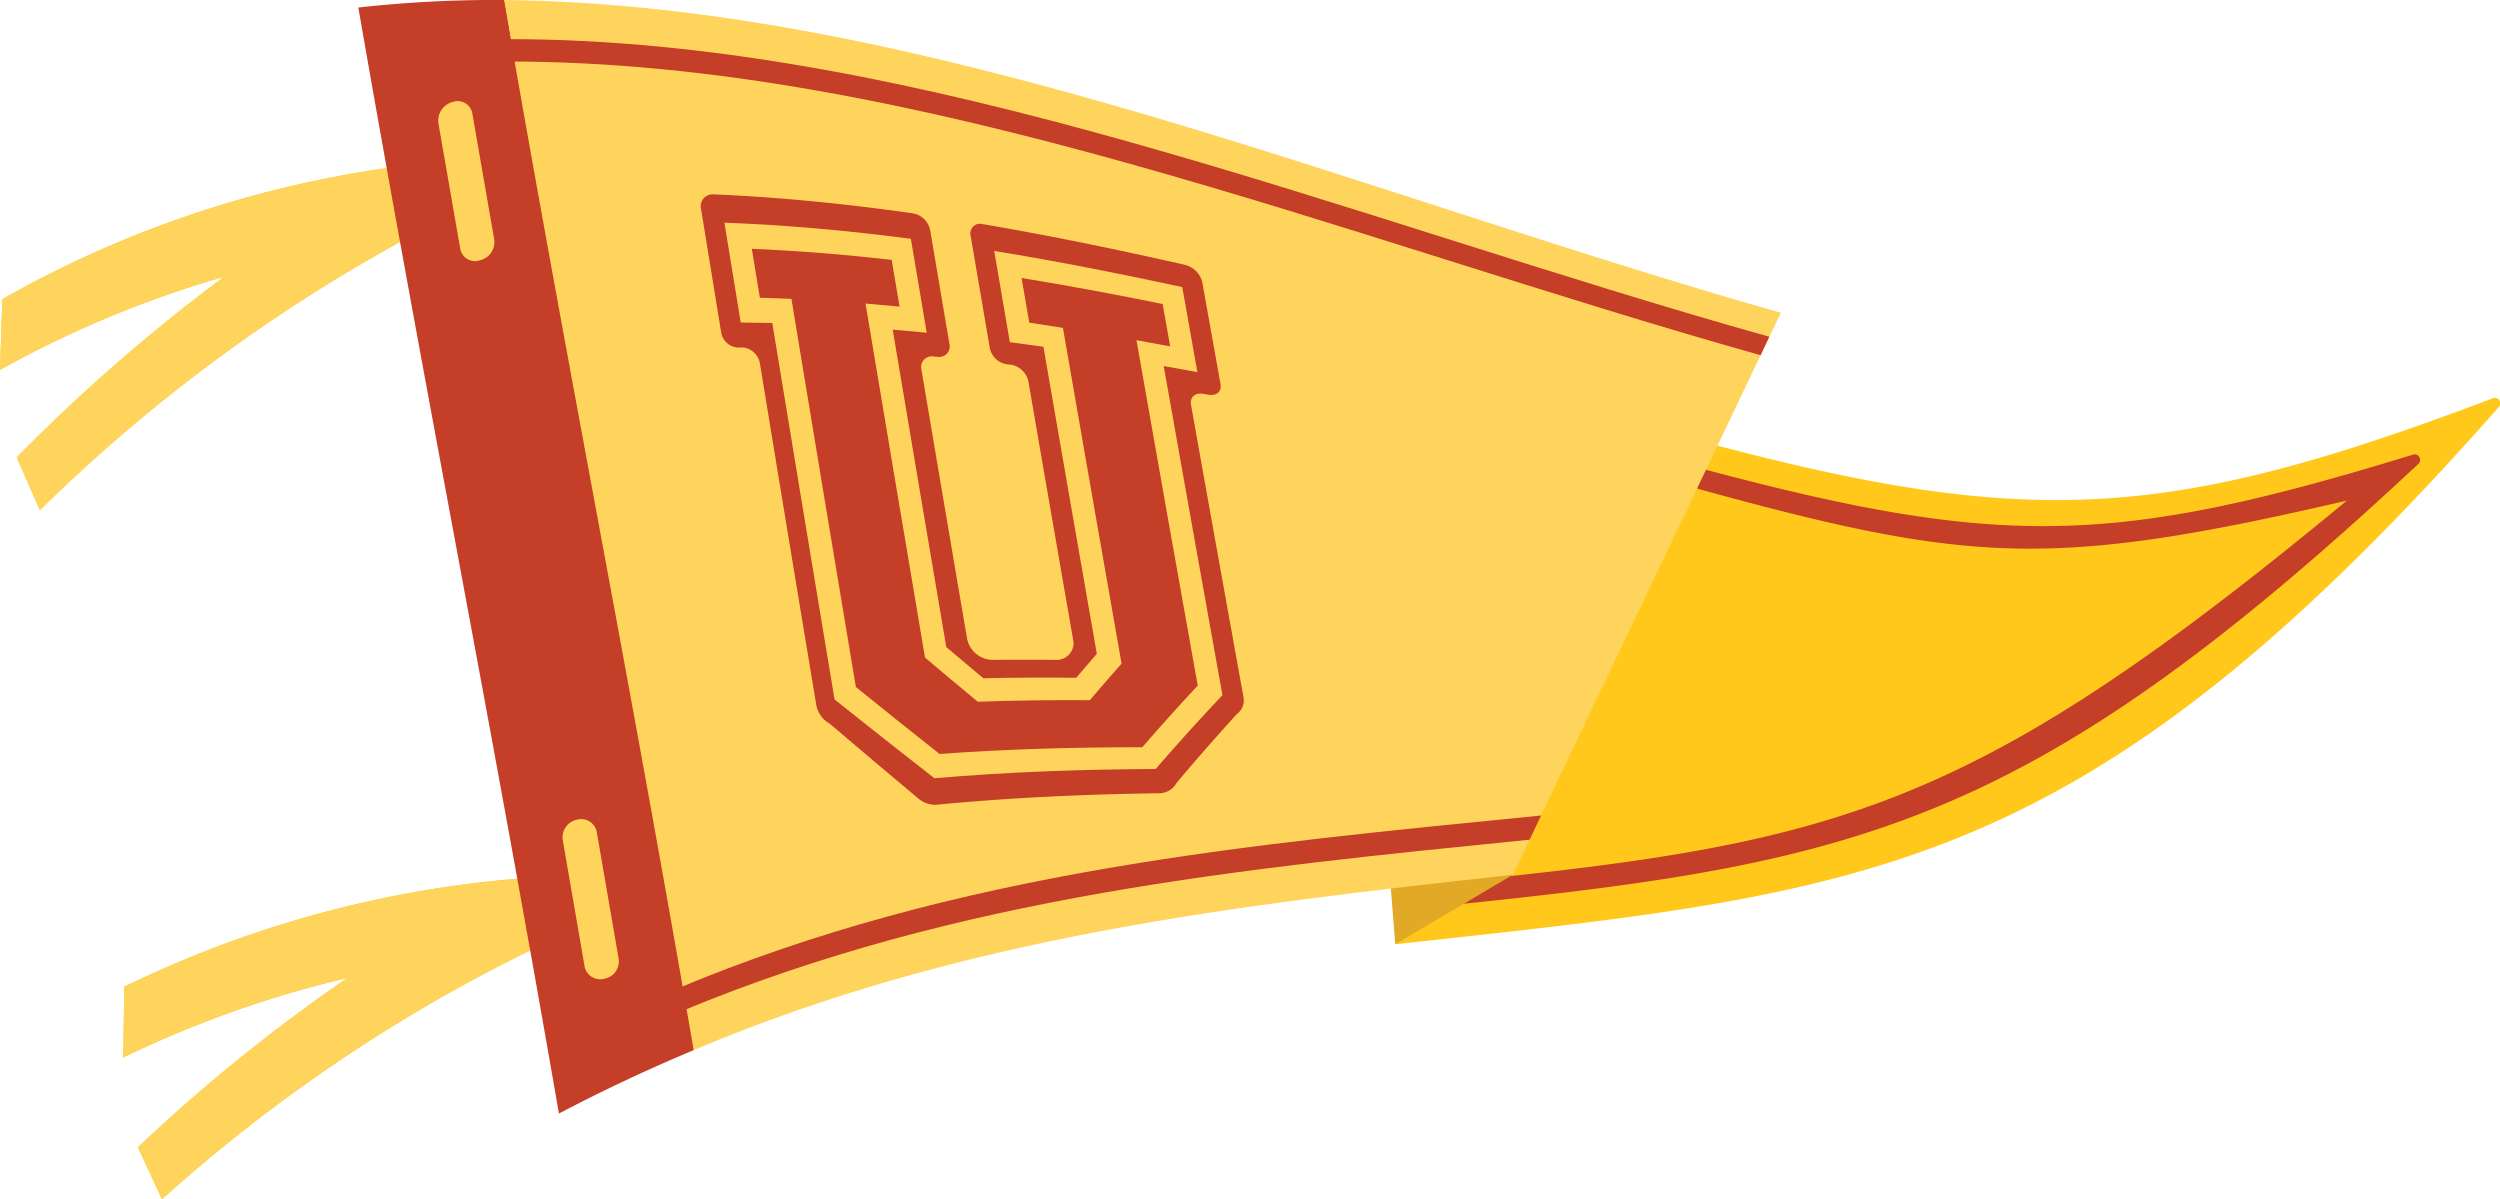 <svg xmlns="http://www.w3.org/2000/svg" viewBox="0 0 114.652 55"><title>college-admissions-playbook</title><path d="M74.819,19.357,63.987,43.305c21.744-2.4,31.441-2.914,50.6-24.626a.252.252,0,0,0-.3-.4C98.442,24.284,92.273,24.3,74.819,19.357Z" style="fill:#ffc81a"/><path d="M107.627,22.958C89.95,37.588,83.966,38.732,65.282,40.589l-.527,1.1c20.01-2.016,27.766-3.235,46.152-20.413a.252.252,0,0,0-.262-.42c-14.6,4.478-19.537,4.317-35.708-.216l-.4.848C89.79,25.79,92.987,26.358,107.627,22.958Z" style="fill:#c43e28"/><polygon points="63.987 43.305 63.438 36.34 67.067 36.464 69.381 40.117 63.987 43.305" style="fill:#e2a926"/><path d="M28.015,46.692q1.446-.685,2.9-1.294c-2.219-6.68-4.345-12.189-6.571-18.958C25.539,32.845,26.742,39.331,28.015,46.692Z" style="fill:none"/><path d="M20.045,2.906c1.373,7.911,2.668,14.827,3.963,21.751-.306-7.818-.5-14.242-.79-21.836Q21.628,2.825,20.045,2.906Z" style="fill:none"/><path d="M81.671,14.343C62.09,8.8,42.268.2,23.109,0c.02.5,1.121,25.844,1.232,26.438,2.226,6.769,7.313,21.22,7.472,21.721,12.323-5.215,24.944-6.649,37.568-8.043Z" style="fill:#ffd45c"/><path d="M28.015,46.692c-1.273-7.361-2.477-13.847-3.674-20.252-.1-.3-.2-.594-.3-.9-.012-.3-.022-.583-.034-.879-1.3-6.925-2.59-13.84-3.963-21.751q1.583-.083,3.173-.084c-.013-.337-.026-.686-.04-1.027-1.455,0-2.906.05-4.353.156,2.9,16.707,5.49,29.4,8.4,46.235,1.331-.651,2.666-1.248,4-1.8-.107-.326-.214-.663-.321-.983Q29.461,46.009,28.015,46.692Z" style="fill:#c43e28"/><path d="M70.676,37.4c-13.36,1.329-26.732,2.508-39.764,8,.106.32.214.657.321.983,12.761-5.31,25.841-6.557,38.917-7.874Z" style="fill:#c43e28"/><path d="M24.042,25.537c.1.309.2.6.3.9l-.333-1.782C24.02,24.954,24.03,25.236,24.042,25.537Z" style="fill:#c43e28"/><path d="M80.742,16.292l.4-.848C61.754,10.012,42.139,1.753,23.178,1.795c.013.342.027.691.04,1.027C42.036,2.787,61.494,10.874,80.742,16.292Z" style="fill:#c43e28"/><path d="M.107,13.722Q.054,15.342,0,16.963a48.992,48.992,0,0,1,10.287-4.277,81.311,81.311,0,0,0-9.52,8.293q.53,1.2,1.06,2.419a75.032,75.032,0,0,1,16.95-12.539l-.559-3.217A49.887,49.887,0,0,0,.107,13.722Z" style="fill:#ffc81a"/><path d="M7.427,55q-.55-1.2-1.1-2.384a79.2,79.2,0,0,1,9.6-7.763A49.231,49.231,0,0,0,5.651,48.5q.025-1.625.051-3.249a50.756,50.756,0,0,1,18.187-4.967l.561,3.234A73.453,73.453,0,0,0,7.427,55Z" style="fill:#ffc81a"/><path d="M.107,13.722Q.054,15.342,0,16.963a49,49,0,0,1,10.287-4.277,81.32,81.32,0,0,0-9.52,8.293q.53,1.2,1.06,2.419A75.158,75.158,0,0,1,18.347,11.1q-.3-1.674-.61-3.381A49.818,49.818,0,0,0,.107,13.722Z" style="fill:#ffd45c"/><path d="M5.7,45.252q-.025,1.624-.051,3.249a49.231,49.231,0,0,1,10.272-3.648,79.2,79.2,0,0,0-9.6,7.763Q6.877,53.8,7.427,55A73.467,73.467,0,0,1,24.315,43.587q-.3-1.659-.591-3.285A50.709,50.709,0,0,0,5.7,45.252Z" style="fill:#ffd45c"/><path d="M23.422,1.794c-.1-.6-.208-1.187-.313-1.793.024.613.046,1.2.069,1.794Z" style="fill:#c43e28"/><path d="M24.042,25.537c.1.309.2.6.3.9l-.333-1.782C24.02,24.954,24.03,25.236,24.042,25.537Z" style="fill:#c43e28"/><path d="M23.6,2.824c-.06-.34-.12-.688-.18-1.03h-.243c.013.342.027.691.04,1.027C23.346,2.822,23.474,2.824,23.6,2.824Z" style="fill:#c43e28"/><path d="M25.633,51.068c2.052-1.079,4.112-2.043,6.18-2.908C28.8,30.686,26.113,17.352,23.109,0a56.457,56.457,0,0,0-6.676.346C19.6,18.533,22.453,32.721,25.633,51.068Z" style="fill:#c43e28"/><path d="M22.043,11.929l-.057.015a.686.686,0,0,1-.88-.54q-.5-2.877-1-5.752a.882.882,0,0,1,.62-.967l.057-.016a.685.685,0,0,1,.881.543l1,5.767A.859.859,0,0,1,22.043,11.929Z" style="fill:#ffd45c"/><path d="M27.749,44.879l-.057.012a.727.727,0,0,1-.884-.583l-1-5.781a.828.828,0,0,1,.622-.93l.057-.013a.726.726,0,0,1,.884.586q.5,2.9,1,5.794A.807.807,0,0,1,27.749,44.879Z" style="fill:#ffd45c"/><path d="M54.332,12.143c-3.093-.7-6.184-1.341-9.262-1.864a.446.446,0,0,0-.552.553q.439,2.577.876,5.135a.936.936,0,0,0,.776.737l.239.029h0a1,1,0,0,1,.749.73q1.044,6.057,2.078,12a.78.78,0,0,1-.831.8q-1.447-.017-2.889,0a1.213,1.213,0,0,1-1.168-.991q-1.04-6.1-2.088-12.308a.49.49,0,0,1,.547-.616h0l.185.017a.484.484,0,0,0,.548-.6q-.439-2.595-.882-5.208a.978.978,0,0,0-.778-.771c-3.073-.438-6.135-.745-9.184-.874a.546.546,0,0,0-.54.7q.458,2.816.914,5.613a.826.826,0,0,0,.774.714H34.1a.882.882,0,0,1,.748.713q1.3,7.931,2.591,15.7a1.242,1.242,0,0,0,.617.839q2.01,1.714,4.015,3.391h0a1.217,1.217,0,0,0,.85.326c3.406-.328,6.827-.482,10.255-.53a.91.91,0,0,0,.783-.475q1.378-1.636,2.764-3.157h0a.775.775,0,0,0,.31-.744q-1.2-6.638-2.413-13.442c-.059-.342.184-.561.557-.5h0l.24.042c.374.065.619-.147.558-.485q-.421-2.343-.842-4.706A1.106,1.106,0,0,0,54.332,12.143Z" style="fill:#c43e28"/><path d="M53,35.267c-3.393.015-6.777.134-10.149.423q-2.287-1.783-4.578-3.612-1.421-8.534-2.856-17.265-.724-.017-1.447-.022-.373-2.283-.748-4.579c2.84.106,5.692.365,8.551.739q.366,2.16.727,4.308-.782-.077-1.561-.143,1.235,7.357,2.459,14.561.847.719,1.7,1.429,2.124-.049,4.258-.023c.314-.37.63-.735.944-1.1q-1.217-6.959-2.448-14.079-.771-.11-1.54-.211-.358-2.086-.717-4.185c2.869.468,5.742,1.034,8.624,1.658q.349,1.956.694,3.9-.774-.142-1.545-.278,1.356,7.649,2.694,15.093Q54.518,33.509,53,35.267Zm-9.9-.69c3.085-.226,6.182-.311,9.285-.307q1.267-1.463,2.544-2.83-1.4-7.809-2.81-15.838.773.138,1.546.283-.173-.97-.345-1.943c-2.159-.439-4.316-.842-6.469-1.193q.178,1.026.353,2.049.771.114,1.542.236,1.354,7.8,2.69,15.4-.729.822-1.455,1.677c-1.715-.01-3.427.01-5.138.071q-1.209-1-2.421-2.024-1.356-8.025-2.729-16.236c.519.042,1.041.089,1.561.139q-.179-1.071-.36-2.144c-2.143-.242-4.283-.416-6.415-.507q.184,1.124.368,2.245c.482.013.967.03,1.449.052q1.485,9.007,2.955,17.8Q41.167,33.059,43.09,34.577Z" style="fill:#ffd45c"/></svg>